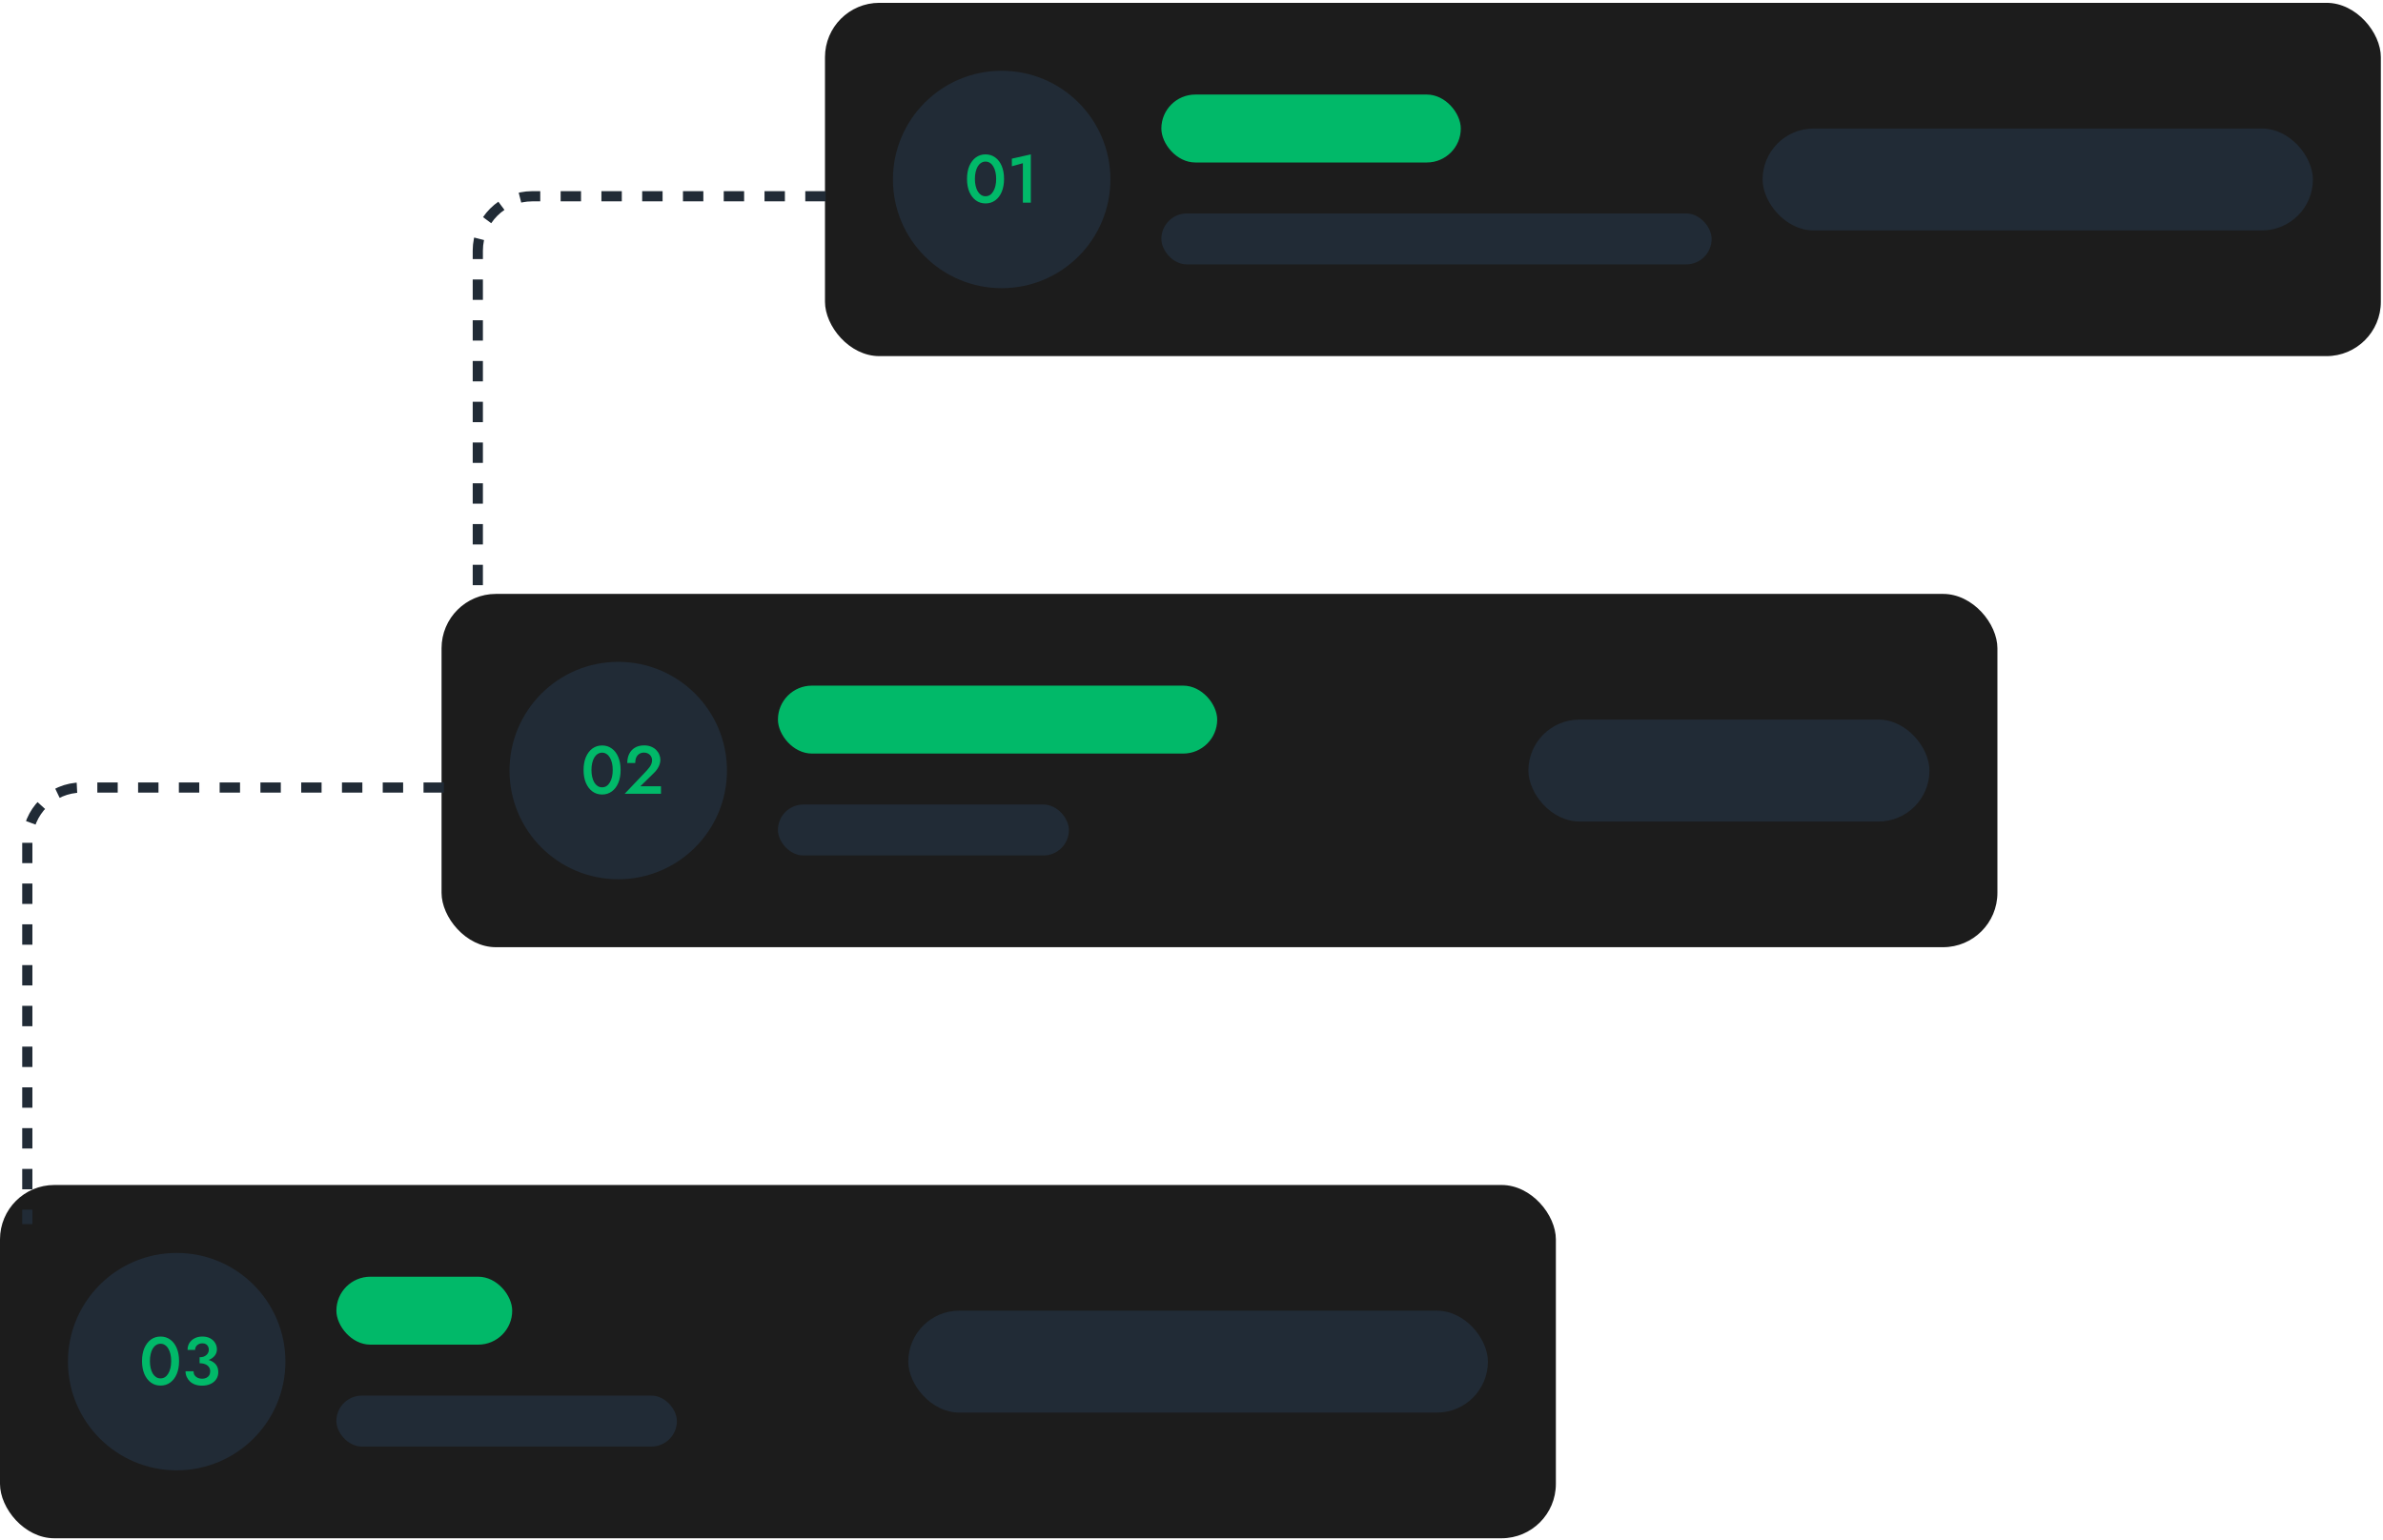 <svg width="526" height="340" viewBox="0 0 526 340" fill="none" xmlns="http://www.w3.org/2000/svg">
<rect x="182.099" y="0.625" width="343.427" height="78" rx="12" fill="#1C1C1C"/>
<circle cx="221.099" cy="39.625" r="24" fill="#212B36"/>
<path d="M215.189 39.5C215.189 40.06 215.244 40.575 215.354 41.045C215.464 41.515 215.619 41.92 215.819 42.26C216.029 42.6 216.279 42.865 216.569 43.055C216.859 43.235 217.179 43.325 217.529 43.325C217.899 43.325 218.224 43.235 218.504 43.055C218.794 42.865 219.039 42.6 219.239 42.26C219.449 41.92 219.609 41.515 219.719 41.045C219.829 40.575 219.884 40.06 219.884 39.5C219.884 38.94 219.829 38.425 219.719 37.955C219.609 37.485 219.449 37.08 219.239 36.74C219.039 36.4 218.794 36.14 218.504 35.96C218.224 35.77 217.899 35.675 217.529 35.675C217.179 35.675 216.859 35.77 216.569 35.96C216.279 36.14 216.029 36.4 215.819 36.74C215.619 37.08 215.464 37.485 215.354 37.955C215.244 38.425 215.189 38.94 215.189 39.5ZM213.449 39.5C213.449 38.41 213.619 37.46 213.959 36.65C214.309 35.84 214.789 35.21 215.399 34.76C216.019 34.31 216.729 34.085 217.529 34.085C218.349 34.085 219.064 34.31 219.674 34.76C220.294 35.21 220.774 35.84 221.114 36.65C221.454 37.46 221.624 38.41 221.624 39.5C221.624 40.59 221.454 41.54 221.114 42.35C220.774 43.16 220.294 43.79 219.674 44.24C219.064 44.69 218.349 44.915 217.529 44.915C216.729 44.915 216.019 44.69 215.399 44.24C214.789 43.79 214.309 43.16 213.959 42.35C213.619 41.54 213.449 40.59 213.449 39.5ZM223.349 36.71V35.03L227.534 34.085V44.75H225.779V36.035L223.349 36.71Z" fill="#01B969"/>
<rect x="256.349" y="20.875" width="66.092" height="15" rx="7.5" fill="#01B969"/>
<rect x="256.349" y="47.125" width="121.463" height="11.25" rx="5.625" fill="#212B36"/>
<rect x="389.062" y="28.375" width="121.463" height="22.5" rx="11.25" fill="#212B36"/>
<rect x="97.463" y="131.125" width="343.427" height="78" rx="12" fill="#1C1C1C"/>
<circle cx="136.463" cy="170.125" r="24" fill="#212B36"/>
<path d="M130.553 170C130.553 170.56 130.608 171.075 130.718 171.545C130.828 172.015 130.983 172.42 131.183 172.76C131.393 173.1 131.643 173.365 131.933 173.555C132.223 173.735 132.543 173.825 132.893 173.825C133.263 173.825 133.588 173.735 133.868 173.555C134.158 173.365 134.403 173.1 134.603 172.76C134.813 172.42 134.973 172.015 135.083 171.545C135.193 171.075 135.248 170.56 135.248 170C135.248 169.44 135.193 168.925 135.083 168.455C134.973 167.985 134.813 167.58 134.603 167.24C134.403 166.9 134.158 166.64 133.868 166.46C133.588 166.27 133.263 166.175 132.893 166.175C132.543 166.175 132.223 166.27 131.933 166.46C131.643 166.64 131.393 166.9 131.183 167.24C130.983 167.58 130.828 167.985 130.718 168.455C130.608 168.925 130.553 169.44 130.553 170ZM128.813 170C128.813 168.91 128.983 167.96 129.323 167.15C129.673 166.34 130.153 165.71 130.763 165.26C131.383 164.81 132.093 164.585 132.893 164.585C133.713 164.585 134.428 164.81 135.038 165.26C135.658 165.71 136.138 166.34 136.478 167.15C136.818 167.96 136.988 168.91 136.988 170C136.988 171.09 136.818 172.04 136.478 172.85C136.138 173.66 135.658 174.29 135.038 174.74C134.428 175.19 133.713 175.415 132.893 175.415C132.093 175.415 131.383 175.19 130.763 174.74C130.153 174.29 129.673 173.66 129.323 172.85C128.983 172.04 128.813 171.09 128.813 170ZM137.888 175.25L142.748 170.135C142.998 169.865 143.213 169.605 143.393 169.355C143.573 169.105 143.708 168.855 143.798 168.605C143.888 168.355 143.933 168.09 143.933 167.81C143.933 167.61 143.893 167.415 143.813 167.225C143.743 167.025 143.628 166.845 143.468 166.685C143.318 166.525 143.133 166.4 142.913 166.31C142.693 166.21 142.438 166.16 142.148 166.16C141.748 166.16 141.403 166.255 141.113 166.445C140.823 166.625 140.598 166.89 140.438 167.24C140.288 167.59 140.213 167.995 140.213 168.455H138.458C138.458 167.705 138.598 167.04 138.878 166.46C139.168 165.87 139.588 165.41 140.138 165.08C140.698 164.74 141.378 164.57 142.178 164.57C142.788 164.57 143.318 164.67 143.768 164.87C144.218 165.06 144.588 165.31 144.878 165.62C145.178 165.93 145.398 166.27 145.538 166.64C145.688 167.01 145.763 167.37 145.763 167.72C145.763 168.27 145.628 168.8 145.358 169.31C145.098 169.82 144.753 170.275 144.323 170.675L141.338 173.6H145.898V175.25H137.888Z" fill="#01B969"/>
<rect x="171.713" y="151.375" width="96.96" height="15" rx="7.5" fill="#01B969"/>
<rect x="171.713" y="177.625" width="64.228" height="11.25" rx="5.625" fill="#212B36"/>
<rect x="337.365" y="158.875" width="88.525" height="22.5" rx="11.25" fill="#212B36"/>
<rect y="261.625" width="343.427" height="78" rx="12" fill="#1C1C1C"/>
<circle cx="39" cy="300.625" r="24" fill="#212B36"/>
<path d="M33.09 300.5C33.09 301.06 33.145 301.575 33.255 302.045C33.365 302.515 33.52 302.92 33.72 303.26C33.93 303.6 34.18 303.865 34.47 304.055C34.76 304.235 35.08 304.325 35.43 304.325C35.8 304.325 36.125 304.235 36.405 304.055C36.695 303.865 36.94 303.6 37.14 303.26C37.35 302.92 37.51 302.515 37.62 302.045C37.73 301.575 37.785 301.06 37.785 300.5C37.785 299.94 37.73 299.425 37.62 298.955C37.51 298.485 37.35 298.08 37.14 297.74C36.94 297.4 36.695 297.14 36.405 296.96C36.125 296.77 35.8 296.675 35.43 296.675C35.08 296.675 34.76 296.77 34.47 296.96C34.18 297.14 33.93 297.4 33.72 297.74C33.52 298.08 33.365 298.485 33.255 298.955C33.145 299.425 33.09 299.94 33.09 300.5ZM31.35 300.5C31.35 299.41 31.52 298.46 31.86 297.65C32.21 296.84 32.69 296.21 33.3 295.76C33.92 295.31 34.63 295.085 35.43 295.085C36.25 295.085 36.965 295.31 37.575 295.76C38.195 296.21 38.675 296.84 39.015 297.65C39.355 298.46 39.525 299.41 39.525 300.5C39.525 301.59 39.355 302.54 39.015 303.35C38.675 304.16 38.195 304.79 37.575 305.24C36.965 305.69 36.25 305.915 35.43 305.915C34.63 305.915 33.92 305.69 33.3 305.24C32.69 304.79 32.21 304.16 31.86 303.35C31.52 302.54 31.35 301.59 31.35 300.5ZM44.055 300.605V299.66C44.375 299.66 44.66 299.62 44.91 299.54C45.16 299.45 45.37 299.33 45.54 299.18C45.72 299.03 45.855 298.855 45.945 298.655C46.045 298.445 46.095 298.23 46.095 298.01C46.095 297.73 46.04 297.485 45.93 297.275C45.82 297.055 45.66 296.885 45.45 296.765C45.24 296.645 44.98 296.585 44.67 296.585C44.21 296.585 43.825 296.725 43.515 297.005C43.215 297.275 43.065 297.62 43.065 298.04H41.4C41.4 297.46 41.535 296.95 41.805 296.51C42.085 296.07 42.47 295.725 42.96 295.475C43.45 295.215 44.015 295.085 44.655 295.085C45.335 295.085 45.915 295.215 46.395 295.475C46.875 295.735 47.24 296.08 47.49 296.51C47.75 296.93 47.88 297.4 47.88 297.92C47.88 298.45 47.715 298.92 47.385 299.33C47.055 299.74 46.6 300.055 46.02 300.275C45.45 300.495 44.795 300.605 44.055 300.605ZM44.58 305.93C44.02 305.93 43.515 305.85 43.065 305.69C42.615 305.52 42.235 305.29 41.925 305C41.615 304.7 41.375 304.36 41.205 303.98C41.035 303.59 40.95 303.18 40.95 302.75H42.72C42.72 303.09 42.8 303.385 42.96 303.635C43.13 303.875 43.36 304.065 43.65 304.205C43.94 304.335 44.26 304.4 44.61 304.4C44.97 304.4 45.28 304.335 45.54 304.205C45.81 304.075 46.02 303.89 46.17 303.65C46.32 303.4 46.395 303.1 46.395 302.75C46.395 302.47 46.34 302.22 46.23 302C46.12 301.78 45.96 301.595 45.75 301.445C45.55 301.295 45.305 301.18 45.015 301.1C44.725 301.02 44.405 300.98 44.055 300.98V299.975C44.635 299.975 45.175 300.035 45.675 300.155C46.175 300.265 46.61 300.44 46.98 300.68C47.36 300.91 47.655 301.215 47.865 301.595C48.075 301.965 48.18 302.415 48.18 302.945C48.18 303.535 48.03 304.055 47.73 304.505C47.43 304.955 47.01 305.305 46.47 305.555C45.93 305.805 45.3 305.93 44.58 305.93Z" fill="#01B969"/>
<rect x="74.25" y="281.875" width="38.81" height="15" rx="7.5" fill="#01B969"/>
<rect x="74.25" y="308.125" width="75.162" height="11.25" rx="5.625" fill="#212B36"/>
<rect x="200.49" y="289.375" width="127.937" height="22.5" rx="11.25" fill="#212B36"/>
<path d="M182.25 43.332H117.466C110.838 43.332 105.466 48.705 105.466 55.332V133.171" stroke="#212B36" stroke-width="2.25" stroke-dasharray="4.5 4.5"/>
<path d="M97.983 173.875H18.028C11.4 173.875 6.028 179.248 6.028 185.875V270.26" stroke="#212B36" stroke-width="2.25" stroke-dasharray="4.5 4.5"/>
</svg>
